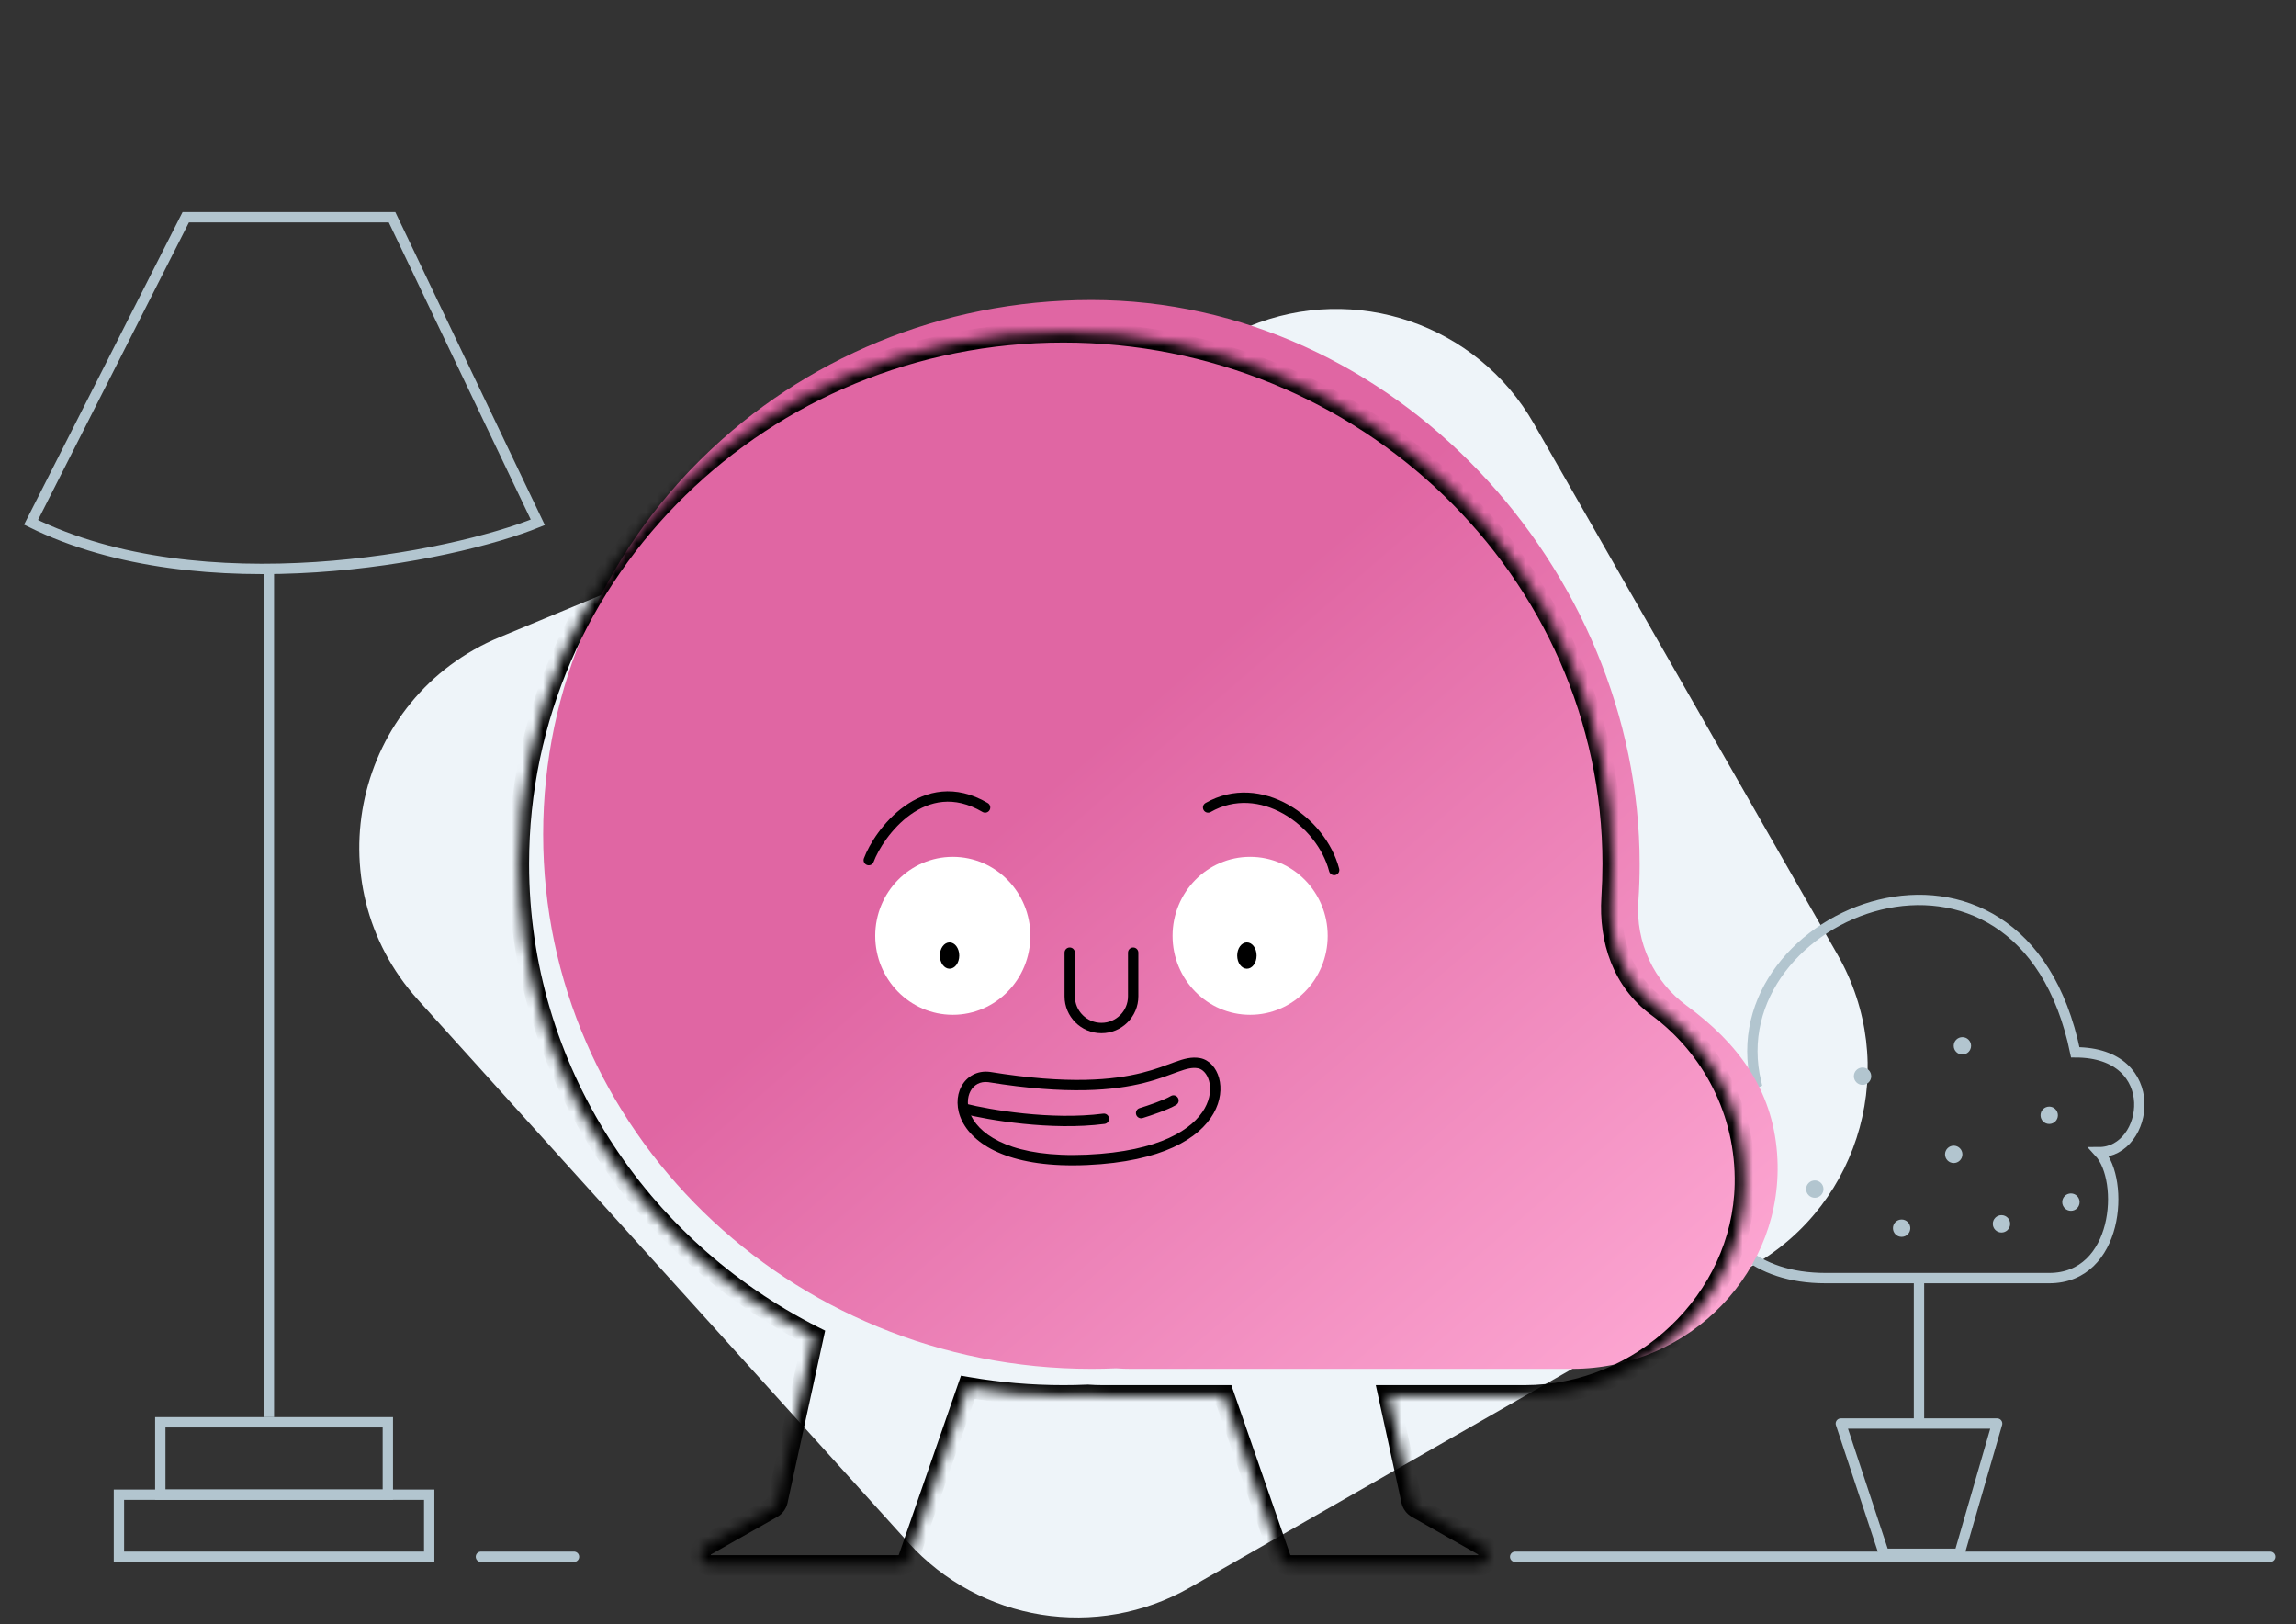 <svg width="222" height="157" viewBox="0 0 222 157" fill="none" xmlns="http://www.w3.org/2000/svg">
<rect x="0" y="0" width="222" height="157" fill="#333333" stroke="none"/>
<path d="M40.423 96.666C30.231 85.388 34.277 67.418 48.319 61.595L120.779 31.548C131.011 27.304 142.803 31.331 148.303 40.946L177.68 92.306C183.713 102.853 180.053 116.293 169.506 122.326L115.065 153.466C106.09 158.6 94.75 156.791 87.818 149.119L40.423 96.666Z" fill="#EEF4F9"/>
<path d="M37.907 21H17.96L3 50.497C19.478 58.652 43.617 53.895 52 50.497L37.907 21Z" stroke="#B2C5CF"/>
<path d="M26 55L26 137" stroke="#B2C5CF"/>
<rect x="15.5" y="137.5" width="22" height="7" stroke="#B2C5CF"/>
<rect x="11.5" y="144.5" width="30" height="6" stroke="#B2C5CF"/>
<path d="M176.522 123.56H191.423H198.139C204.855 123.56 205.484 114.116 202.966 111.387C207.793 111.387 209.262 101.733 200.657 101.733C195.41 76.339 165.819 88.092 169.806 104.672C162.461 108.029 162.671 123.56 176.522 123.56Z" stroke="#B2C5CF"/>
<path d="M185.547 123.56V137.621" stroke="#B2C5CF"/>
<path d="M177.991 137.621H185.981H193.102L189.454 150.213H182.16L177.991 137.621Z" stroke="#B2C5CF" stroke-linejoin="round"/>
<circle cx="180.09" cy="104.042" r="0.839" fill="#B2C5CF"/>
<circle cx="189.744" cy="101.104" r="0.839" fill="#B2C5CF"/>
<circle cx="198.139" cy="107.819" r="0.839" fill="#B2C5CF"/>
<circle cx="188.905" cy="111.597" r="0.839" fill="#B2C5CF"/>
<circle cx="175.473" cy="114.955" r="0.839" fill="#B2C5CF"/>
<circle cx="193.522" cy="118.313" r="0.839" fill="#B2C5CF"/>
<circle cx="200.237" cy="116.214" r="0.839" fill="#B2C5CF"/>
<circle cx="183.868" cy="118.733" r="0.839" fill="#B2C5CF"/>
<line x1="146.5" y1="150.5" x2="219.5" y2="150.5" stroke="#B2C5CF" stroke-linecap="round"/>
<line x1="46.5" y1="150.5" x2="55.5" y2="150.5" stroke="#B2C5CF" stroke-linecap="round"/>
<path fill-rule="evenodd" clip-rule="evenodd" d="M107.908 132.279C107.908 132.279 107.908 132.279 107.913 132.279C108.398 132.316 108.894 132.331 109.389 132.331H152.016C163.397 132.331 172.662 122.815 171.828 111.529C171.369 105.305 168.027 100.84 163.09 97.227C159.899 94.896 158.137 91.075 158.413 87.15C158.497 85.956 158.538 84.751 158.538 83.537C158.538 55.004 134.806 29 105.526 29C76.251 29 52.518 52.133 52.518 80.666C52.518 109.198 76.251 132.331 105.526 132.331C106.323 132.331 107.116 132.316 107.903 132.279H107.908Z" fill="url(#paint0_linear_795_12624)"/>
<mask id="path-20-inside-1_795_12624" fill="white">
<path fill-rule="evenodd" clip-rule="evenodd" d="M105.182 134.854C105.666 134.891 106.157 134.906 106.652 134.906H118.348L123.822 150.678C123.979 151.078 124.364 151.342 124.797 151.342H142.889C143.957 151.342 144.333 149.93 143.405 149.401L136.997 145.772C136.742 145.627 136.559 145.377 136.491 145.092V145.087L134.267 134.906H147.423C158.695 134.906 168.496 125.733 168.726 114.509C168.872 107.459 165.499 101.182 160.233 97.304C156.912 94.859 155.572 90.877 155.838 86.771C155.905 85.691 155.942 84.606 155.942 83.51C155.942 55.123 131.902 32.115 102.815 32.115C73.733 32.115 50.157 55.123 50.157 83.51C50.157 103.392 61.721 120.635 78.641 129.183L75.167 145.087V145.092C75.099 145.377 74.917 145.627 74.661 145.772L68.254 149.401C67.326 149.93 67.701 151.342 68.77 151.342H86.861C87.294 151.342 87.68 151.078 87.836 150.678L93.584 134.119C96.581 134.636 99.665 134.906 102.815 134.906C103.607 134.906 104.394 134.891 105.182 134.854Z"/>
</mask>
<path d="M105.182 134.854L105.256 133.857L105.196 133.853L105.135 133.855L105.182 134.854ZM118.348 134.906L119.292 134.578L119.059 133.906H118.348V134.906ZM123.822 150.678L122.877 151.006L122.884 151.024L122.891 151.042L123.822 150.678ZM143.405 149.401L143.9 148.532L143.897 148.531L143.405 149.401ZM136.997 145.772L136.503 146.641L136.504 146.642L136.997 145.772ZM136.491 145.092H135.491V145.209L135.518 145.323L136.491 145.092ZM136.491 145.087H137.491V144.979L137.468 144.873L136.491 145.087ZM134.267 134.906V133.906H133.025L133.29 135.12L134.267 134.906ZM168.726 114.509L167.726 114.488L167.726 114.488L168.726 114.509ZM160.233 97.304L160.826 96.499L160.826 96.499L160.233 97.304ZM155.838 86.771L156.836 86.835L156.836 86.833L155.838 86.771ZM78.641 129.183L79.618 129.397L79.784 128.64L79.092 128.291L78.641 129.183ZM75.167 145.087L74.19 144.873L74.167 144.979V145.087H75.167ZM75.167 145.092L76.14 145.323L76.167 145.209V145.092H75.167ZM74.661 145.772L75.154 146.642L75.156 146.641L74.661 145.772ZM68.254 149.401L67.761 148.531L67.758 148.532L68.254 149.401ZM87.836 150.678L88.768 151.042L88.775 151.024L88.781 151.006L87.836 150.678ZM93.584 134.119L93.754 133.134L92.918 132.989L92.639 133.791L93.584 134.119ZM106.652 133.906C106.177 133.906 105.713 133.891 105.256 133.857L105.107 135.852C105.62 135.89 106.136 135.906 106.652 135.906V133.906ZM118.348 133.906H106.652V135.906H118.348V133.906ZM117.403 135.234L122.877 151.006L124.767 150.35L119.292 134.578L117.403 135.234ZM122.891 151.042C123.197 151.825 123.952 152.342 124.797 152.342V150.342C124.776 150.342 124.76 150.33 124.753 150.314L122.891 151.042ZM124.797 152.342H142.889V150.342H124.797V152.342ZM142.889 152.342C144.98 152.342 145.722 149.572 143.9 148.532L142.909 150.269C142.919 150.275 142.925 150.28 142.929 150.282C142.932 150.285 142.933 150.287 142.933 150.287C142.933 150.287 142.933 150.286 142.932 150.285C142.932 150.284 142.931 150.283 142.931 150.283C142.93 150.281 142.935 150.292 142.929 150.313C142.923 150.334 142.914 150.342 142.915 150.341C142.916 150.341 142.916 150.34 142.917 150.34C142.918 150.339 142.919 150.339 142.919 150.339C142.918 150.339 142.916 150.34 142.912 150.341C142.908 150.342 142.9 150.342 142.889 150.342V152.342ZM143.897 148.531L137.49 144.902L136.504 146.642L142.912 150.271L143.897 148.531ZM137.492 144.903C137.489 144.901 137.483 144.897 137.477 144.889C137.472 144.881 137.467 144.871 137.464 144.861L135.518 145.323C135.648 145.87 135.999 146.354 136.503 146.641L137.492 144.903ZM137.491 145.092V145.087H135.491V145.092H137.491ZM137.468 144.873L135.244 134.693L133.29 135.12L135.514 145.3L137.468 144.873ZM147.423 133.906H134.267V135.906H147.423V133.906ZM167.726 114.488C167.508 125.14 158.179 133.906 147.423 133.906V135.906C159.211 135.906 169.485 126.325 169.726 114.529L167.726 114.488ZM159.64 98.109C164.656 101.804 167.865 107.778 167.726 114.488L169.726 114.53C169.879 107.139 166.341 100.561 160.826 96.499L159.64 98.109ZM154.84 86.706C154.558 91.058 155.976 95.412 159.64 98.11L160.826 96.499C157.848 94.306 156.586 90.697 156.836 86.835L154.84 86.706ZM154.942 83.51C154.942 84.584 154.906 85.648 154.84 86.708L156.836 86.833C156.905 85.734 156.942 84.628 156.942 83.51H154.942ZM102.815 33.115C131.384 33.115 154.942 55.71 154.942 83.51H156.942C156.942 54.537 132.419 31.115 102.815 31.115V33.115ZM51.157 83.51C51.157 55.699 74.262 33.115 102.815 33.115V31.115C73.204 31.115 49.157 54.548 49.157 83.51H51.157ZM79.092 128.291C62.487 119.901 51.157 102.991 51.157 83.51H49.157C49.157 103.793 60.955 121.368 78.191 130.076L79.092 128.291ZM76.144 145.3L79.618 129.397L77.664 128.97L74.19 144.873L76.144 145.3ZM76.167 145.092V145.087H74.167V145.092H76.167ZM75.156 146.641C75.66 146.354 76.01 145.87 76.14 145.323L74.194 144.861C74.192 144.871 74.187 144.881 74.181 144.889C74.175 144.897 74.17 144.901 74.167 144.903L75.156 146.641ZM68.747 150.271L75.154 146.642L74.169 144.902L67.761 148.531L68.747 150.271ZM68.77 150.342C68.758 150.342 68.751 150.342 68.746 150.341C68.742 150.34 68.74 150.339 68.74 150.339C68.74 150.339 68.74 150.339 68.741 150.34C68.742 150.34 68.743 150.341 68.743 150.341C68.744 150.342 68.735 150.334 68.73 150.313C68.724 150.292 68.728 150.281 68.727 150.283C68.727 150.283 68.727 150.284 68.726 150.285C68.726 150.286 68.725 150.287 68.725 150.287C68.725 150.287 68.727 150.285 68.73 150.282C68.733 150.28 68.739 150.275 68.749 150.269L67.758 148.532C65.937 149.572 66.678 152.342 68.77 152.342V150.342ZM86.861 150.342H68.77V152.342H86.861V150.342ZM86.905 150.314C86.899 150.33 86.882 150.342 86.861 150.342V152.342C87.706 152.342 88.461 151.825 88.768 151.042L86.905 150.314ZM92.639 133.791L86.892 150.35L88.781 151.006L94.529 134.447L92.639 133.791ZM102.815 133.906C99.723 133.906 96.695 133.641 93.754 133.134L93.414 135.105C96.467 135.632 99.608 135.906 102.815 135.906V133.906ZM105.135 133.855C104.366 133.891 103.594 133.906 102.815 133.906V135.906C103.62 135.906 104.423 135.89 105.228 135.853L105.135 133.855Z" fill="black" mask="url(#path-20-inside-1_795_12624)"/>
<path d="M103.431 92.096V96.315C103.431 98.01 104.805 99.383 106.499 99.383V99.383C108.194 99.383 109.567 98.01 109.567 96.315V92.096" stroke="black" stroke-linecap="round"/>
<ellipse cx="92.125" cy="90.47" rx="7.5" ry="7.635" fill="white"/>
<ellipse cx="91.812" cy="92.378" rx="0.938" ry="1.272" fill="black"/>
<ellipse cx="120.875" cy="90.47" rx="7.5" ry="7.635" fill="white"/>
<ellipse cx="120.562" cy="92.378" rx="0.938" ry="1.272" fill="black"/>
<path d="M94.996 78.494C95.234 78.634 95.541 78.555 95.681 78.317C95.821 78.079 95.742 77.773 95.504 77.632L94.996 78.494ZM83.531 82.98C83.435 83.24 83.568 83.527 83.827 83.622C84.086 83.718 84.374 83.585 84.469 83.326L83.531 82.98ZM95.504 77.632C93.938 76.709 92.447 76.402 91.074 76.526C89.706 76.65 88.491 77.2 87.46 77.934C85.413 79.393 84.029 81.628 83.531 82.98L84.469 83.326C84.909 82.133 86.181 80.074 88.04 78.749C88.963 78.092 90.012 77.627 91.164 77.522C92.311 77.418 93.594 77.668 94.996 78.494L95.504 77.632Z" fill="black"/>
<path d="M116.564 77.629C116.324 77.767 116.241 78.072 116.379 78.312C116.516 78.552 116.821 78.635 117.061 78.497L116.564 77.629ZM128.516 84.234C128.586 84.502 128.86 84.661 129.127 84.591C129.394 84.521 129.554 84.248 129.484 83.981L128.516 84.234ZM117.061 78.497C119.376 77.172 121.92 77.452 124.068 78.658C126.226 79.871 127.929 81.991 128.516 84.234L129.484 83.981C128.821 81.452 126.93 79.119 124.557 77.787C122.174 76.448 119.249 76.092 116.564 77.629L117.061 78.497Z" fill="black"/>
<path d="M93.356 106.696C93.088 106.628 92.818 106.791 92.752 107.059C92.686 107.327 92.849 107.599 93.117 107.666L93.356 106.696ZM106.801 108.653C107.074 108.617 107.266 108.366 107.229 108.092C107.192 107.818 106.94 107.625 106.667 107.66L106.801 108.653ZM93.117 107.666C95.528 108.274 101.63 109.325 106.801 108.653L106.667 107.66C101.672 108.31 95.709 107.289 93.356 106.696L93.117 107.666Z" fill="black"/>
<path d="M110.184 107.128C109.921 107.208 109.773 107.487 109.855 107.752C109.937 108.016 110.217 108.166 110.481 108.086L110.184 107.128ZM113.728 106.815C113.963 106.672 114.036 106.364 113.892 106.128C113.748 105.891 113.44 105.815 113.205 105.958L113.728 106.815ZM110.481 108.086C110.865 107.969 111.482 107.767 112.094 107.54C112.695 107.317 113.332 107.056 113.728 106.815L113.205 105.958C112.899 106.144 112.344 106.378 111.742 106.601C111.151 106.82 110.552 107.016 110.184 107.128L110.481 108.086Z" fill="black"/>
<path d="M95.634 104.121L95.726 103.627L95.717 103.626L95.707 103.625L95.634 104.121ZM95.707 103.625C94.487 103.472 93.477 104.061 92.96 105.021C92.45 105.965 92.439 107.217 93.043 108.411C94.258 110.813 97.894 112.953 105.133 112.626L105.112 111.627C98.019 111.947 94.893 109.832 93.937 107.943C93.456 106.992 93.508 106.09 93.837 105.479C94.158 104.884 94.763 104.517 95.56 104.617L95.707 103.625ZM105.133 112.626C112.368 112.3 115.965 110.059 117.34 107.638C118.026 106.431 118.14 105.202 117.871 104.219C117.606 103.255 116.943 102.46 116.03 102.291L115.826 103.275C116.255 103.354 116.705 103.771 116.906 104.504C117.102 105.219 117.034 106.174 116.474 107.16C115.358 109.124 112.209 111.307 105.112 111.627L105.133 112.626ZM116.03 102.291C115.215 102.141 114.453 102.365 113.62 102.663C112.768 102.967 111.788 103.37 110.408 103.716C107.667 104.403 103.336 104.865 95.726 103.627L95.542 104.614C103.253 105.869 107.726 105.414 110.63 104.685C112.072 104.323 113.125 103.893 113.936 103.604C114.766 103.307 115.298 103.177 115.826 103.275L116.03 102.291Z" fill="black"/>
<defs>
<linearGradient id="paint0_linear_795_12624" x1="52.518" y1="29" x2="154.784" y2="147.131" gradientUnits="userSpaceOnUse">
<stop offset="0.432" stop-color="#E066A3"/>
<stop offset="1" stop-color="#FFACD6"/>
</linearGradient>
</defs>
</svg>
